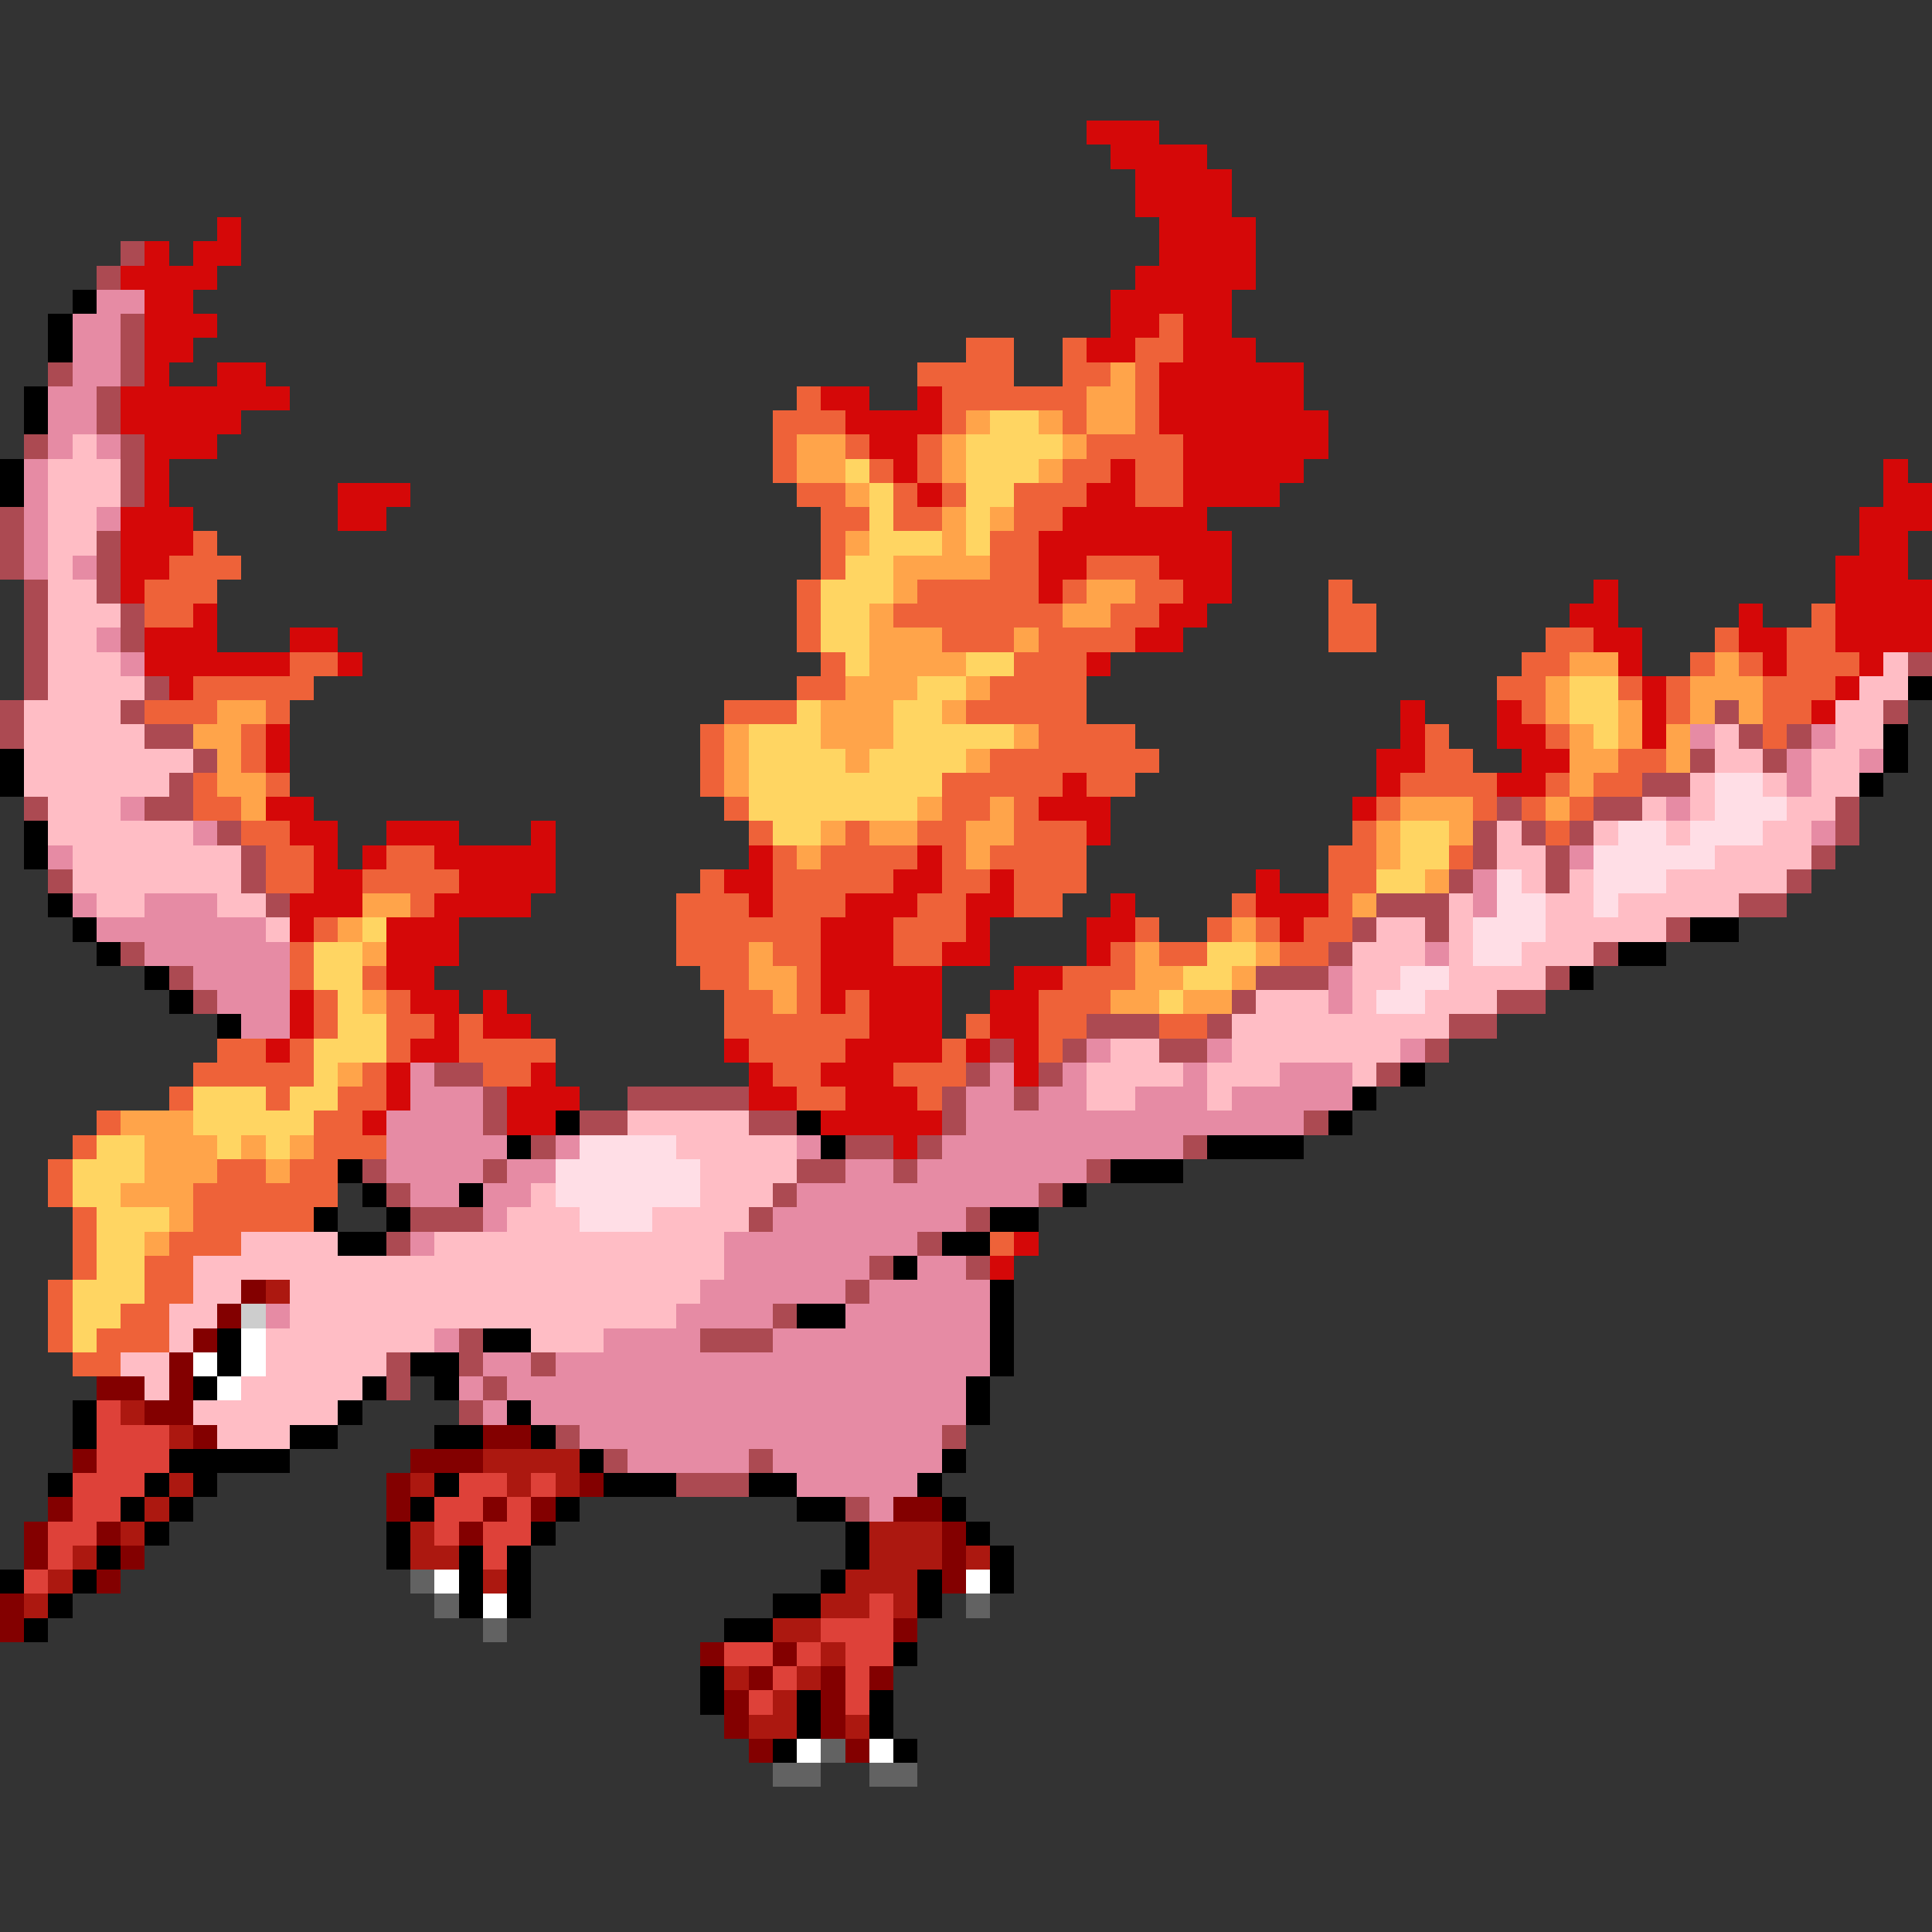 <svg xmlns="http://www.w3.org/2000/svg" viewBox="0 -0.5 80 80" shape-rendering="crispEdges">
<rect x="0" y="-0.5" width="80" height="80" fill="#333333" stroke="none"/>
<path stroke="#d50808" d="M45 5h3M46 6h4M47 7h4M47 8h4M9 9h1M48 9h4M6 10h1M8 10h2M48 10h4M5 11h4M47 11h5M6 12h2M46 12h5M6 13h3M46 13h2M49 13h2M6 14h2M45 14h2M49 14h3M6 15h1M9 15h2M48 15h6M5 16h7M34 16h2M38 16h1M48 16h6M5 17h5M35 17h4M48 17h7M6 18h3M36 18h2M49 18h6M6 19h1M37 19h1M46 19h1M49 19h5M78 19h1M6 20h1M14 20h3M38 20h1M45 20h2M49 20h4M78 20h2M5 21h3M14 21h2M44 21h6M77 21h3M5 22h3M43 22h8M77 22h2M5 23h2M43 23h2M48 23h3M76 23h3M5 24h1M43 24h1M49 24h2M66 24h1M76 24h4M8 25h1M48 25h2M65 25h2M72 25h1M76 25h4M6 26h3M12 26h2M47 26h2M66 26h2M72 26h2M76 26h4M6 27h6M14 27h1M45 27h1M67 27h1M73 27h1M77 27h1M7 28h1M68 28h1M76 28h1M58 29h1M62 29h1M68 29h1M75 29h1M11 30h1M58 30h1M62 30h2M68 30h1M11 31h1M57 31h2M63 31h2M44 32h1M57 32h1M62 32h2M11 33h2M43 33h3M56 33h1M12 34h2M16 34h3M22 34h1M45 34h1M13 35h1M15 35h1M18 35h5M31 35h1M38 35h1M13 36h2M19 36h4M30 36h2M37 36h2M41 36h1M52 36h1M12 37h3M18 37h4M31 37h1M35 37h3M40 37h2M46 37h1M52 37h3M12 38h1M16 38h3M34 38h3M40 38h1M45 38h2M53 38h1M16 39h3M34 39h3M39 39h2M45 39h1M16 40h2M34 40h5M42 40h2M12 41h1M17 41h2M20 41h1M34 41h1M36 41h3M41 41h2M12 42h1M18 42h1M20 42h2M36 42h3M41 42h2M11 43h1M17 43h2M30 43h1M35 43h4M40 43h1M42 43h1M16 44h1M22 44h1M31 44h1M34 44h3M42 44h1M16 45h1M21 45h3M31 45h2M35 45h3M15 46h1M21 46h2M34 46h5M37 47h1M42 51h1M41 52h1" />
<path stroke="#ac4a52" d="M5 10h1M4 11h1M5 13h1M5 14h1M2 15h1M5 15h1M4 16h1M4 17h1M1 18h1M5 18h1M5 19h1M5 20h1M0 21h1M0 22h1M4 22h1M0 23h1M4 23h1M1 24h1M4 24h1M1 25h1M5 25h1M1 26h1M5 26h1M1 27h1M79 27h1M1 28h1M6 28h1M0 29h1M5 29h1M71 29h1M78 29h1M0 30h1M6 30h2M72 30h1M74 30h1M8 31h1M70 31h1M73 31h1M7 32h1M68 32h2M1 33h1M6 33h2M62 33h1M66 33h2M76 33h1M9 34h1M61 34h1M63 34h1M65 34h1M76 34h1M10 35h1M61 35h1M64 35h1M75 35h1M2 36h1M10 36h1M60 36h1M64 36h1M74 36h1M11 37h1M57 37h3M72 37h2M56 38h1M59 38h1M69 38h1M5 39h1M55 39h1M66 39h1M7 40h1M52 40h3M64 40h1M8 41h1M51 41h1M62 41h2M45 42h3M50 42h1M60 42h2M41 43h1M44 43h1M48 43h2M59 43h1M18 44h2M40 44h1M43 44h1M57 44h1M20 45h1M26 45h5M39 45h1M42 45h1M20 46h1M24 46h2M31 46h2M39 46h1M54 46h1M22 47h1M35 47h2M38 47h1M49 47h1M15 48h1M20 48h1M33 48h2M37 48h1M45 48h1M16 49h1M32 49h1M43 49h1M17 50h3M31 50h1M40 50h1M16 51h1M38 51h1M36 52h1M40 52h1M35 53h1M32 54h1M19 55h1M29 55h3M16 56h1M19 56h1M22 56h1M16 57h1M20 57h1M19 58h1M23 59h1M39 59h1M25 60h1M31 60h1M28 61h3M35 62h1" />
<path stroke="#000000" d="M3 12h1M2 13h1M2 14h1M1 16h1M1 17h1M0 19h1M0 20h1M79 28h1M78 30h1M0 31h1M78 31h1M0 32h1M77 32h1M1 34h1M1 35h1M2 37h1M3 38h1M70 38h2M4 39h1M67 39h2M6 40h1M65 40h1M7 41h1M9 42h1M58 44h1M56 45h1M23 46h1M33 46h1M55 46h1M21 47h1M34 47h1M50 47h4M14 48h1M46 48h3M15 49h1M19 49h1M44 49h1M13 50h1M16 50h1M41 50h2M14 51h2M39 51h2M37 52h1M41 53h1M33 54h2M41 54h1M9 55h1M20 55h2M41 55h1M9 56h1M17 56h2M41 56h1M8 57h1M15 57h1M18 57h1M40 57h1M3 58h1M14 58h1M21 58h1M40 58h1M3 59h1M12 59h2M18 59h2M22 59h1M7 60h5M24 60h1M39 60h1M2 61h1M6 61h1M8 61h1M18 61h1M25 61h3M31 61h2M38 61h1M5 62h1M7 62h1M17 62h1M23 62h1M33 62h2M39 62h1M6 63h1M16 63h1M22 63h1M35 63h1M40 63h1M4 64h1M16 64h1M19 64h1M21 64h1M35 64h1M41 64h1M0 65h1M3 65h1M19 65h1M21 65h1M34 65h1M38 65h1M41 65h1M2 66h1M19 66h1M21 66h1M32 66h2M38 66h1M1 67h1M30 67h2M37 68h1M29 69h1M29 70h1M33 70h1M36 70h1M33 71h1M36 71h1M32 72h1M37 72h1" />
<path stroke="#e68ba4" d="M4 12h2M3 13h2M3 14h2M3 15h2M2 16h2M2 17h2M2 18h1M4 18h1M1 19h1M1 20h1M1 21h1M4 21h1M1 22h1M1 23h1M3 23h1M4 26h1M5 27h1M70 30h1M75 30h1M74 31h1M77 31h1M74 32h1M5 33h1M69 33h1M8 34h1M75 34h1M2 35h1M65 35h1M61 36h1M3 37h1M6 37h3M61 37h1M4 38h7M6 39h6M59 39h1M8 40h4M55 40h1M9 41h3M55 41h1M10 42h2M45 43h1M50 43h1M58 43h1M17 44h1M41 44h1M44 44h1M49 44h1M53 44h3M17 45h3M40 45h2M43 45h2M47 45h3M51 45h5M16 46h4M40 46h14M16 47h5M23 47h1M33 47h1M39 47h10M16 48h4M21 48h2M35 48h2M38 48h7M17 49h2M20 49h2M33 49h10M20 50h1M32 50h8M17 51h1M30 51h8M30 52h6M38 52h2M29 53h6M36 53h5M11 54h1M28 54h4M35 54h6M18 55h1M25 55h4M32 55h9M20 56h2M23 56h18M19 57h1M21 57h19M20 58h1M22 58h18M24 59h15M26 60h5M32 60h7M33 61h5M36 62h1" />
<path stroke="#ee6239" d="M48 13h1M40 14h2M44 14h1M47 14h2M38 15h4M44 15h2M47 15h1M33 16h1M39 16h6M47 16h1M32 17h3M39 17h1M44 17h1M47 17h1M32 18h1M35 18h1M38 18h1M45 18h4M32 19h1M36 19h1M38 19h1M44 19h2M47 19h2M33 20h2M37 20h1M39 20h1M42 20h3M47 20h2M34 21h2M37 21h2M42 21h2M8 22h1M34 22h1M41 22h2M7 23h3M34 23h1M41 23h2M45 23h3M6 24h3M33 24h1M38 24h5M44 24h1M47 24h2M55 24h1M6 25h2M33 25h1M37 25h7M46 25h2M55 25h2M75 25h1M33 26h1M39 26h3M43 26h4M55 26h2M64 26h2M71 26h1M74 26h2M12 27h2M34 27h1M42 27h3M63 27h2M70 27h1M72 27h1M74 27h3M8 28h5M33 28h2M41 28h4M62 28h2M67 28h1M69 28h1M73 28h3M6 29h3M11 29h1M30 29h3M40 29h5M63 29h1M69 29h1M73 29h2M10 30h1M29 30h1M43 30h4M59 30h1M64 30h1M73 30h1M10 31h1M29 31h1M41 31h7M59 31h2M67 31h2M8 32h1M11 32h1M29 32h1M39 32h5M45 32h2M58 32h4M64 32h1M66 32h2M8 33h2M30 33h1M39 33h2M42 33h1M57 33h1M61 33h1M63 33h1M65 33h1M10 34h2M31 34h1M35 34h1M38 34h2M42 34h3M56 34h1M64 34h1M11 35h2M16 35h2M32 35h1M34 35h4M39 35h1M41 35h4M55 35h2M60 35h1M11 36h2M15 36h4M29 36h1M32 36h5M39 36h2M42 36h3M55 36h2M17 37h1M28 37h3M32 37h3M38 37h2M42 37h2M51 37h1M55 37h1M13 38h1M28 38h6M37 38h3M47 38h1M50 38h1M52 38h1M54 38h2M12 39h1M28 39h3M32 39h2M37 39h2M46 39h1M48 39h2M53 39h2M12 40h1M15 40h1M29 40h2M33 40h1M44 40h3M13 41h1M16 41h1M30 41h2M33 41h1M35 41h1M43 41h3M13 42h1M16 42h2M19 42h1M30 42h6M40 42h1M43 42h2M48 42h2M9 43h2M12 43h1M16 43h1M19 43h4M31 43h4M39 43h1M43 43h1M8 44h5M15 44h1M20 44h2M32 44h2M37 44h3M7 45h1M11 45h1M14 45h2M33 45h2M38 45h1M4 46h1M13 46h2M3 47h1M13 47h3M2 48h1M9 48h2M12 48h2M2 49h1M8 49h6M3 50h1M8 50h5M3 51h1M7 51h3M41 51h1M3 52h1M6 52h2M2 53h1M6 53h2M2 54h1M5 54h2M2 55h1M4 55h3M3 56h2" />
<path stroke="#ffa44a" d="M46 15h1M45 16h2M40 17h1M43 17h1M45 17h2M33 18h2M39 18h1M44 18h1M33 19h2M39 19h1M43 19h1M35 20h1M39 21h1M41 21h1M35 22h1M39 22h1M37 23h4M37 24h1M45 24h2M36 25h1M44 25h2M36 26h3M42 26h1M36 27h4M65 27h2M71 27h1M35 28h3M40 28h1M64 28h1M70 28h3M9 29h2M34 29h3M39 29h1M64 29h1M67 29h1M70 29h1M72 29h1M8 30h2M30 30h1M34 30h3M42 30h1M65 30h1M67 30h1M69 30h1M9 31h1M30 31h1M35 31h1M40 31h1M65 31h2M69 31h1M9 32h2M30 32h1M65 32h1M10 33h1M38 33h1M41 33h1M58 33h3M64 33h1M34 34h1M36 34h2M40 34h2M57 34h1M60 34h1M33 35h1M40 35h1M57 35h1M59 36h1M15 37h2M56 37h1M14 38h1M51 38h1M15 39h1M31 39h1M47 39h1M52 39h1M31 40h2M47 40h2M51 40h1M15 41h1M32 41h1M46 41h2M49 41h2M14 44h1M5 46h3M6 47h3M10 47h1M12 47h1M6 48h3M11 48h1M5 49h3M7 50h1M6 51h1" />
<path stroke="#ffd562" d="M41 17h2M40 18h4M35 19h1M40 19h3M36 20h1M40 20h2M36 21h1M40 21h1M36 22h3M40 22h1M35 23h2M34 24h3M34 25h2M34 26h2M35 27h1M40 27h2M38 28h2M65 28h2M33 29h1M37 29h2M65 29h2M31 30h3M37 30h5M66 30h1M31 31h4M36 31h4M31 32h8M31 33h7M32 34h2M58 34h2M58 35h2M57 36h2M15 38h1M13 39h2M50 39h2M13 40h2M49 40h2M14 41h1M48 41h1M14 42h2M13 43h3M13 44h1M8 45h3M12 45h2M8 46h5M4 47h2M9 47h1M11 47h1M3 48h3M3 49h2M4 50h3M4 51h2M4 52h2M3 53h3M3 54h2M3 55h1" />
<path stroke="#ffbdc5" d="M3 18h1M2 19h3M2 20h3M2 21h2M2 22h2M2 23h1M2 24h2M2 25h3M2 26h2M2 27h3M78 27h1M2 28h4M77 28h2M1 29h4M76 29h2M1 30h5M71 30h1M76 30h2M1 31h7M71 31h2M75 31h2M1 32h6M70 32h1M73 32h1M75 32h2M2 33h3M68 33h1M70 33h1M74 33h2M2 34h6M62 34h1M66 34h1M69 34h1M73 34h2M3 35h7M62 35h2M71 35h4M3 36h7M63 36h1M65 36h1M69 36h5M4 37h2M9 37h2M60 37h1M64 37h2M67 37h5M11 38h1M57 38h2M60 38h1M64 38h5M56 39h3M60 39h1M63 39h3M56 40h2M60 40h4M52 41h3M56 41h1M59 41h3M51 42h9M46 43h2M51 43h7M45 44h4M50 44h3M56 44h1M45 45h2M50 45h1M26 46h5M28 47h5M29 48h4M22 49h1M29 49h3M21 50h3M27 50h4M10 51h4M18 51h12M8 52h22M8 53h2M12 53h17M7 54h2M12 54h16M7 55h1M11 55h7M22 55h3M5 56h2M11 56h5M6 57h1M10 57h5M8 58h6M9 59h3" />
<path stroke="#ffdee6" d="M71 32h2M71 33h3M67 34h2M70 34h3M66 35h5M62 36h1M66 36h3M62 37h2M66 37h1M61 38h3M61 39h2M58 40h2M57 41h2M24 47h4M23 48h6M23 49h6M24 50h3" />
<path stroke="#830000" d="M10 53h1M9 54h1M8 55h1M7 56h1M4 57h2M7 57h1M6 58h2M8 59h1M20 59h2M3 60h1M17 60h3M16 61h1M24 61h1M2 62h1M16 62h1M20 62h1M22 62h1M37 62h2M1 63h1M4 63h1M19 63h1M39 63h1M1 64h1M5 64h1M39 64h1M4 65h1M39 65h1M0 66h1M0 67h1M37 67h1M29 68h1M32 68h1M31 69h1M34 69h1M36 69h1M30 70h1M34 70h1M30 71h1M34 71h1M31 72h1M35 72h1" />
<path stroke="#ac1810" d="M11 53h1M5 58h1M7 59h1M20 60h4M7 61h1M17 61h1M21 61h1M23 61h1M6 62h1M5 63h1M17 63h1M36 63h3M3 64h1M17 64h2M36 64h3M40 64h1M2 65h1M20 65h1M35 65h3M1 66h1M34 66h2M37 66h1M32 67h2M34 68h1M30 69h1M33 69h1M32 70h1M31 71h2M35 71h1" />
<path stroke="#cdcdcd" d="M10 54h1" />
<path stroke="#ffffff" d="M10 55h1M8 56h1M10 56h1M9 57h1M18 65h1M40 65h1M20 66h1M33 72h1M36 72h1" />
<path stroke="#de4139" d="M4 58h1M4 59h3M4 60h3M3 61h3M19 61h2M22 61h1M3 62h2M18 62h2M21 62h1M2 63h2M18 63h1M20 63h2M2 64h1M20 64h1M1 65h1M36 66h1M34 67h3M30 68h2M33 68h1M35 68h2M32 69h1M35 69h1M31 70h1M35 70h1" />
<path stroke="#626262" d="M17 65h1M18 66h1M40 66h1M20 67h1M34 72h1M32 73h2M36 73h2" />
</svg>